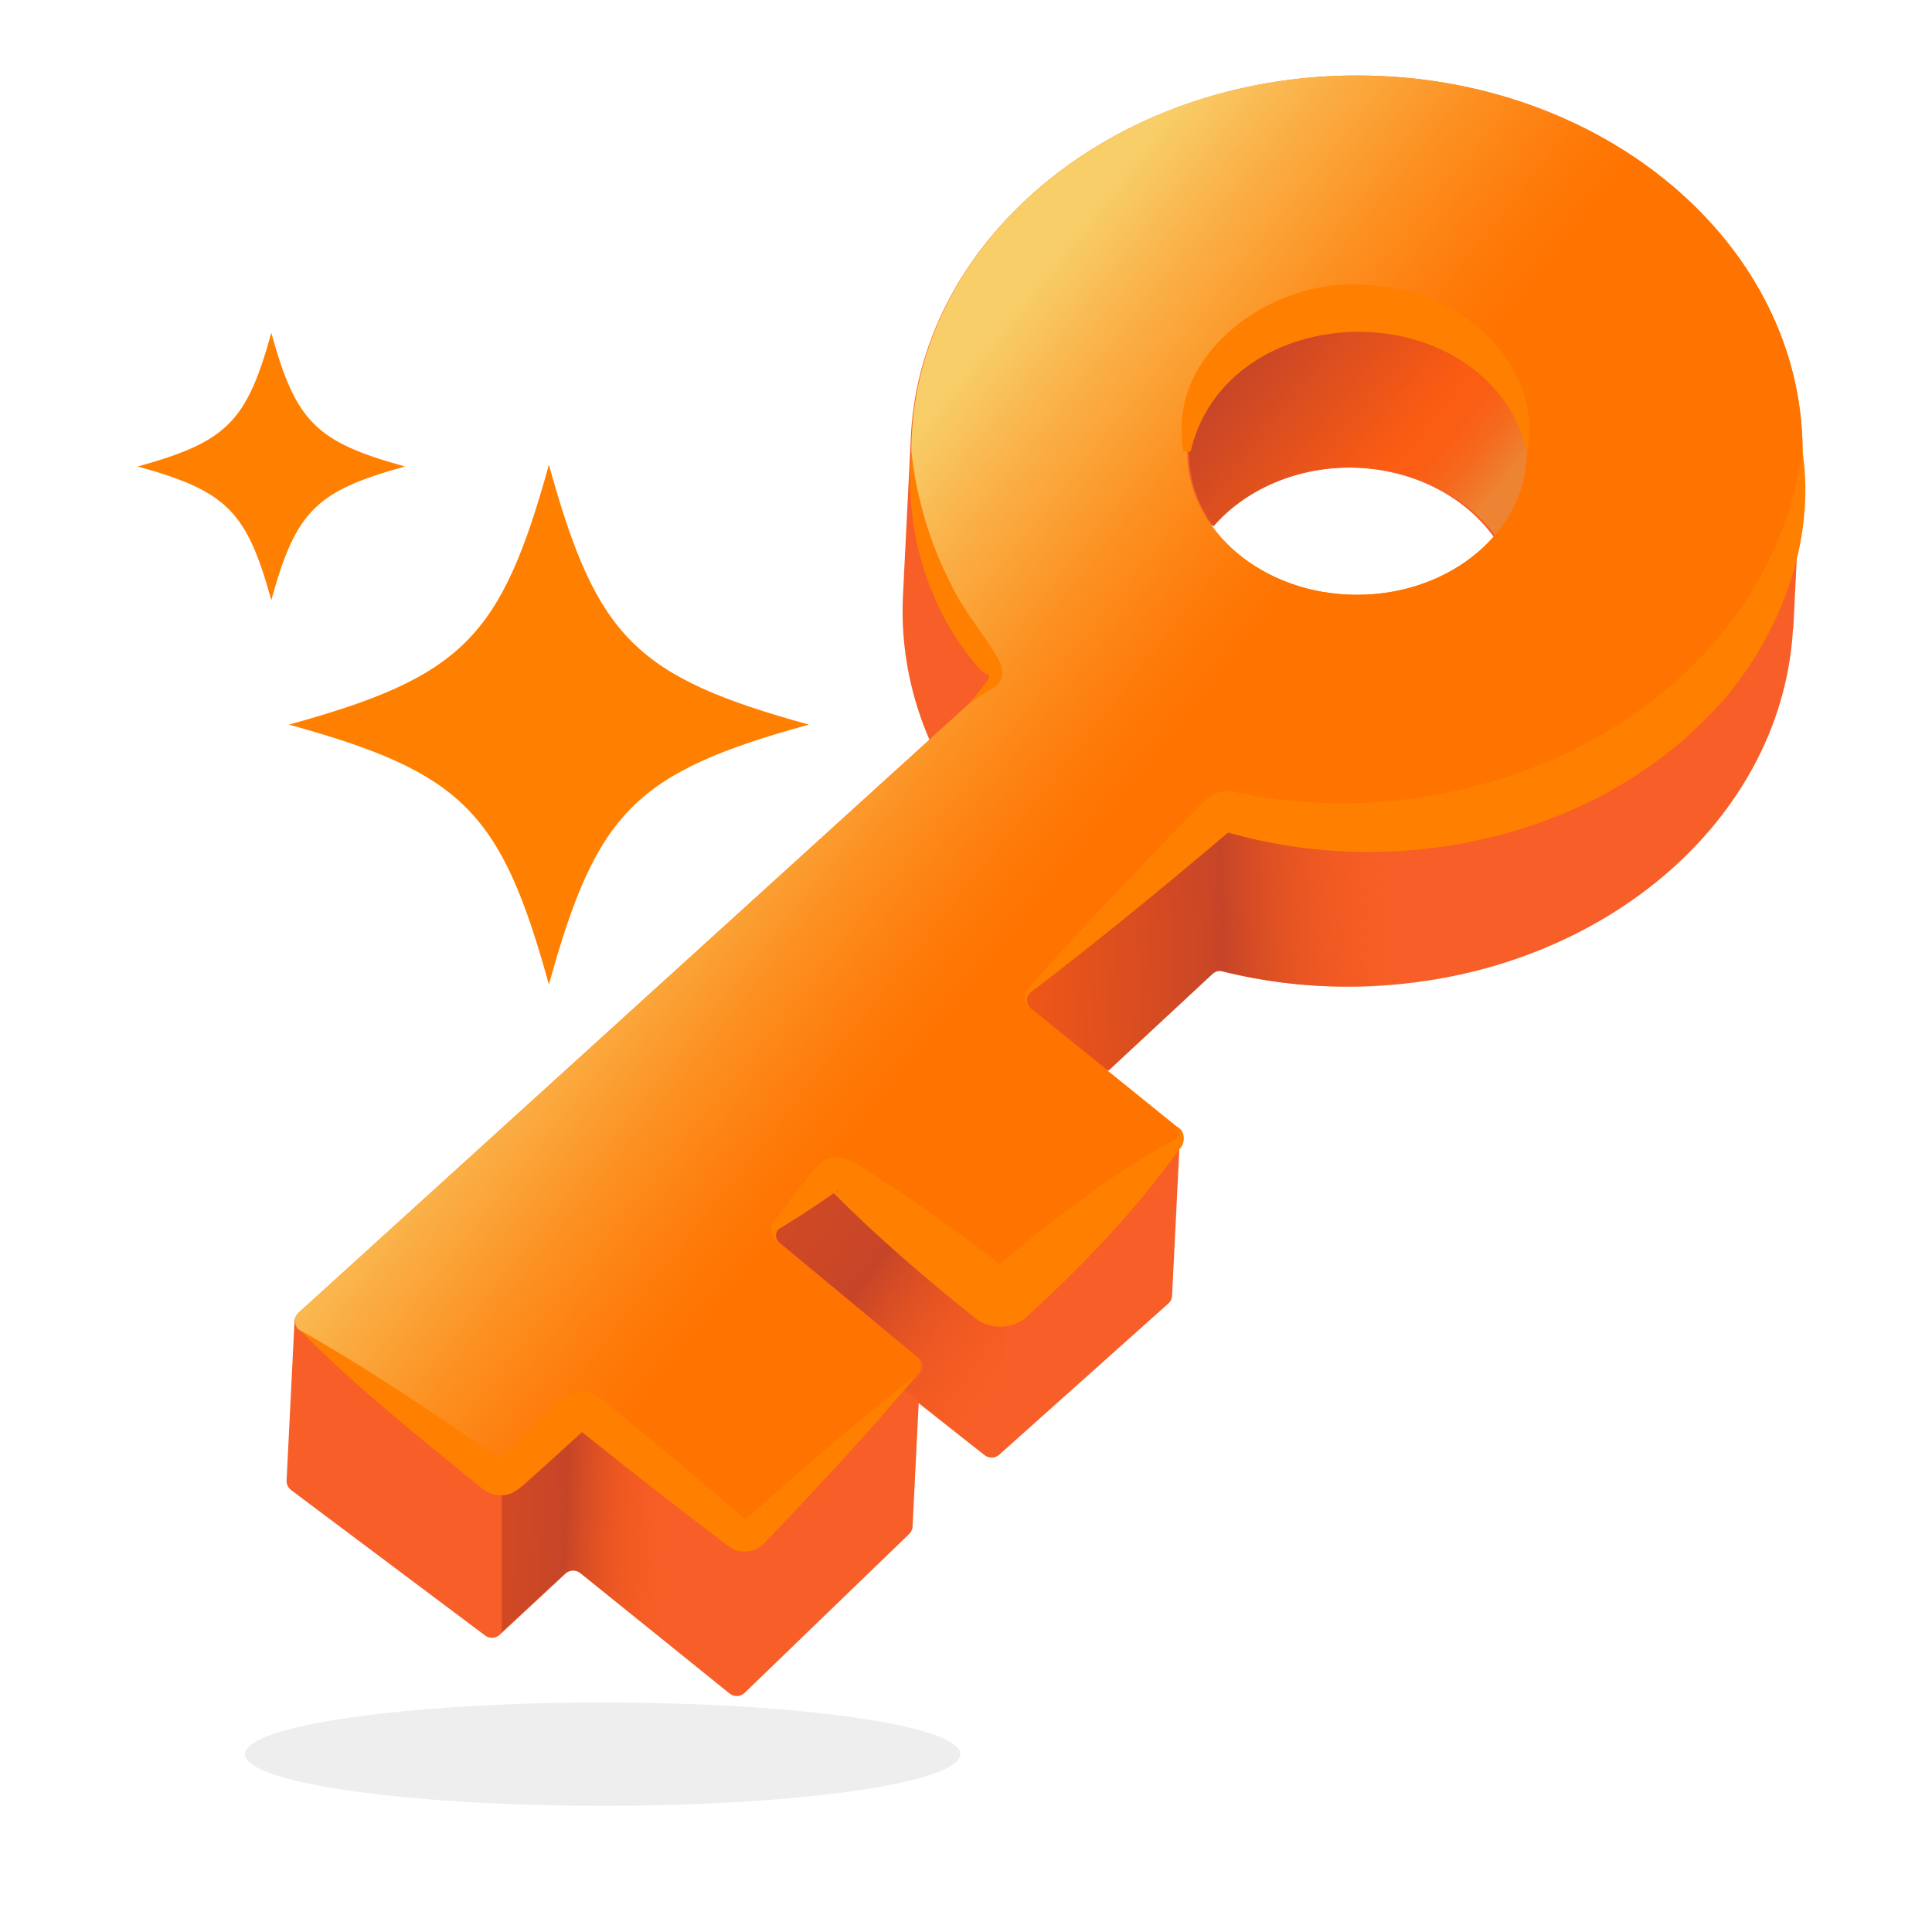 <?xml version="1.0" encoding="UTF-8"?><svg xmlns="http://www.w3.org/2000/svg" width="200" height="200" xmlns:xlink="http://www.w3.org/1999/xlink" viewBox="0 0 200 200"><defs><linearGradient id="uuid-833b117b-ff64-46c9-9029-9522ed4b343c" x1="64.042" y1="113.987" x2="104.265" y2="143.143" gradientUnits="userSpaceOnUse"><stop offset="0" stop-color="#ee7b30" stop-opacity="0"/><stop offset=".025" stop-color="#ea742e" stop-opacity=".14"/><stop offset=".071" stop-color="#e4692b" stop-opacity=".366"/><stop offset=".119" stop-color="#de5f28" stop-opacity=".561"/><stop offset=".167" stop-color="#da5726" stop-opacity=".72"/><stop offset=".216" stop-color="#d75125" stop-opacity=".843"/><stop offset=".267" stop-color="#d44d23" stop-opacity=".931"/><stop offset=".319" stop-color="#d34a23" stop-opacity=".983"/><stop offset=".377" stop-color="#d34a23"/><stop offset=".635" stop-color="#c64528"/><stop offset="1" stop-color="#fb5c12" stop-opacity="0"/></linearGradient><linearGradient id="uuid-14cdef97-1ef1-48d3-a317-44a848846f88" x1="151.355" y1="55.105" x2="128.717" y2="36.849" gradientUnits="userSpaceOnUse"><stop offset="0" stop-color="#ed8433"/><stop offset=".031" stop-color="#ef7c2d"/><stop offset=".134" stop-color="#f56a1e"/><stop offset=".242" stop-color="#f95f14"/><stop offset=".361" stop-color="#fb5c12"/><stop offset="1" stop-color="#c64528"/></linearGradient><linearGradient id="uuid-35a9f70d-b199-42b6-b09a-1caffba70e43" x1="40.533" y1="159.605" x2="68.838" y2="160.882" xlink:href="#uuid-833b117b-ff64-46c9-9029-9522ed4b343c"/><linearGradient id="uuid-912f204e-397f-4fb1-ab3b-2f975c74311b" x1="72.496" y1="97.929" x2="149.323" y2="94.737" gradientUnits="userSpaceOnUse"><stop offset="0" stop-color="#ee7b30" stop-opacity="0"/><stop offset=".009" stop-color="#ee792e" stop-opacity=".053"/><stop offset=".049" stop-color="#f17227" stop-opacity=".272"/><stop offset=".091" stop-color="#f46c22" stop-opacity=".467"/><stop offset=".133" stop-color="#f6671d" stop-opacity=".631"/><stop offset=".175" stop-color="#f76319" stop-opacity=".764"/><stop offset=".219" stop-color="#f96015" stop-opacity=".868"/><stop offset=".263" stop-color="#fa5d13" stop-opacity=".942"/><stop offset=".31" stop-color="#fa5c12" stop-opacity=".986"/><stop offset=".361" stop-color="#fb5c12"/><stop offset=".626" stop-color="#d34a23"/><stop offset=".705" stop-color="#c64528"/><stop offset=".943" stop-color="#fb5c12" stop-opacity="0"/></linearGradient><linearGradient id="uuid-3ebb7cf3-0e8a-4ec1-8ff6-583ac758210b" x1="-1860" y1="-1860" x2="-1859" y2="-1860" gradientTransform="translate(-199368.206 21482.544) rotate(-141.115) scale(76.279 -76.279)" gradientUnits="userSpaceOnUse"><stop offset="0" stop-color="#ff7300"/><stop offset=".399" stop-color="#ff7300"/><stop offset=".488" stop-color="#fe7a09"/><stop offset=".634" stop-color="#fc9021"/><stop offset=".818" stop-color="#fab249"/><stop offset=".946" stop-color="#f8ce69"/><stop offset=".995" stop-color="#f8ce69"/><stop offset="1" stop-color="#f8ce69"/></linearGradient></defs><g id="uuid-13739128-c710-4652-9b87-4cd20214659f"><path d="M185.639,65.102c.002-.027.003-.055.004-.082.002-.027.003-.054.004-.081.002-.027.003-.054.004-.082.002-.027.003-.054.004-.082.002-.027.003-.054.004-.081.002-.027.003-.054.004-.082.002-.027.003-.054.004-.081.002-.027.003-.054.004-.082.002-.027.003-.054.004-.082.002-.027.003-.054.004-.081.002-.027.003-.054.004-.082.002-.027.003-.054.004-.082.002-.027.003-.055.004-.082.002-.027.003-.054.004-.081.002-.027.003-.054.004-.081s.003-.054.004-.082c.002-.027.003-.054.004-.082.002-.027.003-.054.004-.082s.003-.054.004-.082.003-.054.004-.082.003-.054.004-.082c.002-.027.003-.054.004-.082.002-.027.003-.054.004-.081.002-.027.003-.055.004-.083.002-.027.003-.054.004-.081.002-.027.003-.054.004-.081.002-.027.003-.054.004-.082.002-.027.003-.054.004-.082.002-.027.003-.054.004-.081.002-.027.003-.054.004-.082.002-.027.003-.054.004-.081.002-.027.003-.054.004-.082.002-.027.003-.054.004-.082s.003-.054.004-.081c.002-.027.003-.054.004-.082.002-.027.003-.055.004-.082.002-.027.003-.054.004-.081.002-.027.003-.054.004-.082s.003-.054.004-.082c.002-.027.003-.054.004-.082.002-.027.003-.054.004-.082s.003-.054.004-.082c.002-.027.003-.054.004-.082.002-.027.003-.054.004-.082s.003-.054.004-.081c.002-.027.003-.054.004-.082.002-.027.003-.055.004-.082.002-.027.003-.054.004-.081.002-.027.003-.054.004-.082.002-.027.003-.054.004-.081.002-.027.003-.054.004-.082.002-.027.003-.054.004-.082.002-.027.003-.054.004-.081.002-.027.003-.054.004-.082.002-.027.003-.054.004-.081.002-.027.003-.054.004-.082.002-.027.003-.054.004-.082.002-.027.003-.055.004-.082.002-.027.003-.054.004-.081.002-.027.003-.054.004-.082.002-.027.003-.054.004-.082.002-.027.003-.054.004-.082s.003-.054.004-.082c.002-.027.003-.054.004-.082s.003-.054.004-.082c.002-.027.003-.054.004-.081.002-.027.003-.054.004-.082.002-.027.003-.054.004-.082.002-.027.003-.054.004-.081.002-.027.003-.055.004-.083.002-.027.003-.054.004-.081.002-.027.003-.054.004-.082.002-.027.003-.054.004-.082.002-.027.003-.054.004-.081.002-.027.003-.054.004-.082.002-.027.003-.054.004-.082s.003-.054.004-.081c.002-.027.003-.054.004-.082.002-.027.003-.054.004-.081.002-.027.003-.054.004-.082.002-.028.003-.055.004-.083.002-.027.003-.054.004-.081.002-.027.003-.054.004-.082.002-.027.003-.054.004-.082.002-.027.003-.054.004-.082.002-.027.003-.054.004-.082.002-.027.003-.054.004-.081.002-.027.003-.054.004-.082.002-.027.003-.054.004-.082s.003-.054.004-.081c.002-.027.003-.054.004-.082.002-.027.003-.055.004-.082.002-.027.003-.054.004-.081.002-.027.003-.054.004-.082s.003-.054.004-.081c.002-.027.003-.054.004-.082.002-.027.003-.054.004-.082.002-.027.003-.054.004-.081.002-.027.003-.054.004-.082.002-.027.003-.054.004-.082.002-.027.003-.054.004-.081s.003-.054.004-.082c.002-.027.003-.054.004-.082.002-.027.003-.055.004-.082.002-.027.003-.054.004-.081.002-.027.003-.054.004-.082.002-.027.003-.054.004-.082s.003-.054.004-.082.003-.054.004-.081c.002-.027.003-.054.004-.082.002-.027.003-.054.004-.082s.003-.054.004-.081c.002-.027.003-.054.004-.082.002-.027.003-.054.004-.081.002-.027.003-.055.004-.083.002-.027.003-.054.004-.081.002-.027.003-.054.004-.081.002-.027.003-.054.004-.082.002-.027.003-.054.004-.082s.003-.054.004-.081c.002-.027.003-.054.004-.082.002-.027.003-.054.004-.081.002-.027.003-.054.004-.082.002-.027.003-.054.004-.082s.003-.054.004-.082c.002-.027.003-.055.004-.082.002-.027.003-.054.004-.081.002-.027.003-.054.004-.082.002-.027.003-.054.004-.082s.003-.054.004-.081c.002-.027.003-.054.004-.082.002-.027.003-.054.004-.082s.003-.054.004-.081c.002-.027.003-.054.004-.082.002-.027.003-.054.004-.082.002-.027.003-.054.004-.081.002-.027.003-.054.004-.082.002-.027.003-.055.004-.082.002-.027.003-.054.004-.081.002-.027.003-.054.004-.082.002-.027.003-.054.004-.081.002-.027.003-.054.004-.082.002-.027.003-.054.004-.082.002-.027.003-.054.004-.081.002-.027.003-.054.004-.082s.003-.054.004-.082.003-.054.004-.082.003-.054.004-.082c.002-.027.003-.055.004-.082.002-.027.003-.054.004-.081.002-.027.003-.054.004-.082s.003-.054.004-.081c.002-.027.003-.054.004-.082.002-.027.003-.054.004-.081.002-.027.003-.054.004-.082.002-.027.003-.054.004-.082.002-.027.003-.054.004-.081.002-.027.003-.054.004-.082.002-.027.003-.054.004-.082s.003-.054.004-.081c.002-.028.003-.055.004-.083.002-.027.003-.054.004-.081.002-.027.003-.054.004-.082.002-.027.003-.054.004-.082.002-.027.003-.054.004-.081s.003-.054.004-.082c.002-.027.003-.054.004-.082.002-.027.003-.054.004-.082s.003-.054.004-.082c.002-.027.003-.054.004-.082.002-.027.003-.054.004-.082.002-.027.003-.055.004-.082.002-.027.003-.054.004-.081.002-.027.003-.054.004-.082.002-.027.003-.054.004-.082.002-.027.003-.054.004-.081.002-.027.003-.054.004-.082.002-.027.003-.054.004-.081.002-.027.003-.054.004-.082.002-.027.003-.054.004-.082.002-.027.003-.054.004-.081.002-.027.003-.054.004-.082.002-.027.003-.055.004-.082.002-.027.003-.054.004-.081.002-.027.003-.054.004-.082.002-.027.003-.054.004-.081s.003-.054.004-.082c.002-.027.003-.054.004-.082.002-.027.003-.054.004-.082s.003-.054.004-.082.003-.054.004-.082.003-.054.004-.082c.002-.027.003-.054.004-.082.002-.027.003-.054.004-.081.002-.027.003-.055.004-.083.002-.027.003-.054.004-.081.002-.027.003-.054.004-.081.002-.027.003-.054.004-.082.002-.027.003-.054.004-.082.041-.67.061-1.344.061-2.022,0-21.496-20.652-38.922-46.129-38.922-24.705,0-44.873,16.387-46.071,36.982-.002.027-.003.054-.004.081-.002.027-.003.054-.004.082-.002.027-.003.054-.004.081-.002.027-.003.054-.004.082-.002.027-.003.054-.004.082s-.003.054-.004.081c-.002.027-.003.054-.004.082-.002.027-.003.054-.004.082-.002.027-.003.054-.004.081-.002.027-.003.054-.004.082-.002.027-.003.055-.004.082-.002.027-.003.054-.004.081-.002.027-.003.054-.004.082-.002.027-.003.054-.004.082s-.003.054-.004.082c-.002.027-.003.054-.004.082-.002.027-.003.054-.004.082-.002.027-.003.054-.004.082s-.003.054-.004.081c-.002.027-.003.054-.004.082-.002.027-.003.054-.004.082-.002.027-.003.055-.004.082-.002.027-.003.054-.004.081-.002.027-.003.054-.004.082-.002.027-.003.054-.004.081-.002.027-.003.054-.004.082-.002.027-.003.054-.004.081-.002.027-.003.054-.004.082-.002.027-.003.054-.004.082-.002.027-.003.054-.004.081-.002.027-.003.054-.004.082-.002.027-.003.054-.004.082-.002.027-.003.055-.004.082-.002.027-.003.054-.004.081-.002.027-.003.054-.004.082s-.003.054-.004.082-.003.054-.004.082-.003.054-.004.082c-.002.027-.003.054-.004.082-.002.027-.003.054-.004.082s-.003.054-.004.081c-.002.027-.003.054-.004.082-.002.027-.003.054-.004.082-.002.027-.003.054-.004.081-.002.027-.003.055-.004.083-.002.027-.003.054-.004.081-.002.027-.003.054-.004.082-.002.027-.003.054-.004.082s-.003.054-.004.081c-.002.027-.003.054-.004.082s-.003.054-.004.082c-.002.027-.003.054-.004.081-.002.027-.003.054-.004.082-.002.027-.003.054-.004.081-.002.027-.003.054-.004.082-.002.028-.003.055-.004.083-.002.027-.003.054-.004.081-.002.027-.003.054-.004.082s-.003.054-.004.082c-.002.027-.003.054-.004.082-.002.027-.003.054-.004.082s-.003.054-.004.081c-.002.027-.003.054-.004.082s-.003.054-.004.082c-.002.027-.003.054-.004.081-.002.027-.003.054-.004.082-.002.027-.003.055-.004.082-.002.027-.003.054-.004.081-.002.027-.003.054-.004.082-.002.027-.003.054-.004.081-.002.027-.003.054-.004.082s-.003.054-.004.082c-.002.027-.003.054-.004.081-.002.027-.003.054-.004.082-.002.027-.003.054-.004.082-.002.027-.003.054-.004.081s-.003.054-.004.082c-.002.027-.003.054-.004.082-.002.027-.003.055-.004.082-.002.027-.003.054-.004.081-.002.027-.003.054-.004.082-.002.027-.003.054-.004.082-.002.027-.003.054-.004.082-.002.027-.003.054-.004.081-.002.027-.003.054-.004.082-.002.027-.003.054-.004.081-.002.027-.003.054-.004.082-.002.027-.003.054-.004.082-.002.027-.003.054-.004.081-.002.027-.003.055-.004.083-.002.027-.003.054-.004.081-.002.027-.003.054-.004.081-.002.027-.003.054-.004.082s-.003.054-.004.081c-.002.027-.003.054-.004.082-.002.027-.003.054-.004.082-.002.027-.003.054-.004.081s-.003.054-.004.082c-.002.027-.003.054-.004.082-.002.027-.003.054-.004.082-.002.027-.003.055-.004.082-.002.027-.003.054-.004.081-.002.027-.003.054-.004.082-.002.027-.003.054-.004.082-.002.027-.003.054-.004.081-.002.027-.003.054-.004.082s-.003.054-.004.082c-.002.027-.003.054-.004.081-.002.027-.003.054-.004.082-.002.027-.003.054-.004.081-.002.027-.003.054-.004.082-.002.027-.003.054-.004.082-.002.027-.003.055-.004.082-.002.027-.003.054-.004.081-.002.027-.003.054-.004.082-.002.027-.003.054-.004.081-.002.027-.003.054-.004.082-.002.027-.003.054-.004.081s-.003.054-.004.082c-.002.027-.003.054-.004.082s-.003.054-.004.082c-.002.027-.003.054-.004.082-.002.027-.003.054-.004.082-.002.027-.003.055-.004.082-.002.027-.003.054-.004.081-.002.027-.003.054-.004.081-.002.027-.003.054-.004.082-.002.027-.003.054-.004.082s-.003.054-.004.081c-.002.027-.003.054-.004.082-.002.027-.003.054-.004.082-.002.027-.003.054-.004.081-.002.027-.003.054-.004.082s-.003.054-.004.081c-.002.027-.003.054-.004.082-.002.027-.003.055-.004.082-.002.027-.003.054-.004.081-.002.027-.003.054-.004.082-.002.027-.003.054-.004.082-.002.027-.003.054-.004.081-.002.027-.003.054-.004.082s-.003.054-.004.082c-.002.027-.003.054-.004.082-.002.027-.003.054-.004.082s-.003.054-.004.082c-.002.027-.003.054-.004.082-.002.027-.003.055-.004.082-.002.027-.003.054-.004.081-.002.027-.003.054-.004.082s-.003.054-.004.081c-.002.027-.003.054-.004.082-.002.027-.003.054-.004.082-.002.027-.003.054-.004.081-.002.027-.003.054-.004.082-.002.027-.003.054-.004.082-.002.027-.003.054-.004.081-.002.027-.003.054-.004.082-.002.027-.003.055-.004.082-.002.027-.003.054-.004.081-.002.027-.003.054-.004.082-.002.027-.003.054-.004.081-.002.027-.003.054-.004.082-.002.027-.003.054-.004.082s-.003.054-.004.082-.003.054-.004.082c-.002.027-.003.054-.004.082-.002.027-.003.054-.004.082s-.003.054-.004.082c-.002.027-.003.054-.004.081-.002.027-.003.055-.004.083-.002.027-.003.054-.004.081-.002.027-.003.054-.004.081-.002.027-.003.054-.004.082-.002.027-.003.054-.004.082-.002.027-.003.054-.004.081-.002.027-.003.054-.004.082s-.003.054-.004.081c-.002.027-.003.054-.004.082-.002.027-.003.054-.004.082-.002.027-.003.054-.004.081-.002.028-.003.055-.004.083-.002.027-.003.054-.004.081-.002.027-.003.054-.004.081-.002.027-.003.054-.004.082-.002.027-.003.054-.004.082s-.003.054-.004.082c-.002.027-.003.054-.004.082-.002.027-.003.054-.004.082-.002.027-.003.054-.004.082s-.003.054-.004.082-.003.054-.004.081c-.002.027-.003.055-.004.083-.002.027-.003.054-.004.081-.002.027-.003.054-.004.082-.002.027-.003.054-.004.082-.002.027-.003.054-.004.081-.002.027-.003.054-.004.082-.002.027-.003.054-.004.082s-.003.054-.004.081c-.002.027-.003.054-.004.082-.041.67-.061,1.344-.061,2.022,0,4.702.989,9.208,2.8,13.381l-65.37,59.377c-.276.251-.403.597-.386.935-.001.027-.006.054-.004.082-.001.027-.006.054-.004.082-.001.027-.005.054-.004.082-.001.027-.006.054-.004.082-.001.027-.006.054-.004.081-.001.027-.006.054-.004.082-.001.027-.006.054-.004.082-.001.027-.006.054-.004.082-.001.027-.006.054-.004.082-.001.027-.006.054-.004.081-.001.027-.006.054-.004.082-.001.027-.006.054-.004.082-.001.027-.006.054-.004.081-.001.027-.006.054-.004.082-.001.027-.006.054-.004.082-.001.027-.005.054-.004.082-.001.027-.006.054-.004.082-.001.027-.006.054-.004.082-.001.027-.006.054-.004.082-.001.027-.006.054-.004.082-.001.027-.005.054-.004.081-.001.027-.006.054-.004.082-.001.027-.006.054-.004.082-.001.027-.006.054-.004.082-.001.027-.006.054-.004.082-.001.027-.006.054-.004.081-.001.027-.006.054-.004.082-.001.027-.006.054-.004.082-.001.027-.005.054-.004.082-.001.027-.006.054-.004.082-.001.027-.006.054-.004.082-.001.027-.006.054-.004.081-.001.027-.006.054-.004.082-.001.027-.005.054-.004.082-.001.027-.006.054-.004.081-.001.027-.006.054-.004.082-.001.027-.006.054-.004.082-.001.027-.006.054-.004.082-.001.027-.006.054-.004.082-.001.027-.006.054-.004.082-.001.027-.006.054-.004.082-.001.027-.005.054-.004.082-.001.027-.006.054-.004.082-.001.027-.006.054-.004.081-.001.027-.006.054-.004.082-.001.027-.006.054-.004.082-.001.027-.005.054-.004.082-.001.027-.006.054-.004.081-.001.027-.006.054-.004.082-.001.027-.006.054-.004.082-.001.027-.006.054-.004.082-.001.027-.006.054-.004.082-.001.027-.006.054-.004.082-.001.027-.006.054-.004.082-.001.027-.006.054-.004.081-.001.027-.006.054-.004.081-.001.027-.006.054-.004.082-.001.027-.006.054-.004.082-.001.027-.006.054-.004.082-.001.027-.005.054-.004.082-.001.027-.006.054-.004.082-.001.027-.006.054-.004.082-.001.027-.006.054-.004.082-.001.027-.006.054-.004.082-.001.027-.006.054-.004.082-.001.027-.006.054-.004.081-.001.027-.006.054-.004.082-.001.027-.006.054-.004.082-.001.027-.006.054-.004.081-.001.027-.006.054-.004.082-.001.027-.006.054-.004.082-.001.027-.006.054-.004.082-.001.027-.005.054-.004.082-.001.027-.006.054-.004.082-.001.027-.006.054-.004.082-.001.027-.006.054-.004.082-.001.027-.006.054-.004.082-.001.027-.005.054-.004.081-.001.027-.006.054-.004.082-.001.027-.006.054-.004.082-.001.027-.006.054-.004.082-.001.027-.006.054-.004.082-.001.027-.006.054-.004.082-.001.027-.006.054-.004.082-.001.027-.006.054-.004.082-.001.027-.005.054-.004.082-.001.027-.006.054-.004.082-.001.027-.006.054-.004.082-.001.027-.006.054-.004.081-.001.027-.006.054-.004.082-.001.027-.005.054-.004.081-.001.027-.006.054-.004.082-.001.027-.006.054-.004.082-.001.027-.006.054-.004.082-.001.027-.006.054-.004.082-.001.027-.006.054-.004.082-.001.027-.006.054-.004.082-.001.027-.006.054-.004.082-.001.027-.005.054-.004.081-.001.027-.006.054-.004.082-.001.027-.006.054-.004.081-.001.027-.006.054-.004.082-.001.027-.006.054-.004.082-.001.027-.005.054-.004.082-.001.027-.006.054-.004.082-.001.027-.006.054-.004.082-.001.027-.006.054-.004.082-.001.027-.006.054-.004.082-.001.027-.006.054-.004.082-.001.027-.006.054-.004.082-.001.027-.006.054-.004.082-.001.027-.006.054-.004.081-.001.027-.006.054-.004.082-.001.027-.006.054-.004.082-.001.027-.006.054-.004.082-.001.027-.006.054-.004.082-.001.027-.005.054-.004.082-.001.027-.006.054-.004.082-.001.027-.006.054-.004.082-.001.027-.006.054-.004.081-.001.027-.006.054-.004.082-.001.027-.006.054-.004.082-.001.027-.006.054-.004.081-.001.027-.006.054-.004.082-.001.027-.006.054-.004.082-.001.027-.006.054-.004.082-.001.027-.006.054-.004.082-.001.027-.006.054-.004.082-.001.027-.006.054-.004.082-.001.027-.005.054-.004.082-.001.027-.006.054-.004.082-.001.027-.006.054-.004.082-.001.027-.006.054-.004.081-.001.027-.006.054-.004.082-.001.027-.005.054-.004.081-.001.027-.006.054-.004.082-.001.027-.006.054-.004.082-.001.027-.006.054-.004.082-.001.027-.006.054-.004.082-.001.027-.006.054-.004.082-.001.027-.006.054-.004.081-.001.027-.006.054-.004.082-.001.027-.005.054-.004.082-.001.027-.006.054-.004.082-.001.027-.006.054-.004.082-.001.027-.006.054-.004.081-.001.027-.006.054-.004.082-.001.027-.005.054-.004.082-.001.027-.006.054-.004.082-.001.027-.006.054-.004.082-.001.027-.006.054-.004.082-.001.027-.006.054-.004.082-.001.027-.006.054-.004.082-.001.027-.006.054-.004.082-.001.027-.006.054-.004.081-.001.027-.005.054-.004.082-.001.027-.006.054-.004.081-.001.027-.006.054-.004.082-.001.027-.006.054-.004.082-.001.027-.006.054-.004.082-.001.027-.005.054-.004.082-.001.027-.006.054-.004.082-.001.027-.006.054-.004.081-.001.027-.006.054-.004.082-.001.027-.006.054-.004.082-.001.027-.006.054-.004.082-.001.027-.006.054-.004.082-.001.027-.006.054-.004.082-.001.027-.006.054-.004.081-.001.027-.006.054-.004.082-.001.027-.006.054-.004.082-.001.027-.006.054-.004.082-.001.027-.006.054-.004.082-.001.027-.005.054-.004.082-.001.027-.006.054-.004.082-.001.027-.006.054-.004.081-.001.027-.006.054-.004.082-.001.027-.006.054-.004.082-.001.027-.006.054-.004.082-.001.027-.006.054-.004.081-.001.027-.006.054-.004.082-.001.027-.006.054-.004.082-.001.027-.006.054-.004.082-.001.027-.006.054-.004.081-.001.027-.006.054-.004.082-.001.027-.006.054-.004.082-.001.027-.005.054-.004.082-.001.027-.006.054-.004.082-.001.027-.006.054-.004.082-.001.027-.006.054-.004.082-.001.027-.006.054-.004.081-.001.027-.005.054-.004.082-.001.027-.006.054-.004.082-.001.027-.006.054-.004.082-.001.027-.006.054-.004.082-.001.027-.006.054-.004.082-.001.027-.006.054-.004.082-.001.027-.006.054-.004.081-.001.027-.006.054-.004.082-.001.027-.005.054-.004.082-.007.365.147.731.468.971l20.087,15.059c.459.344,1.097.31,1.517-.08l6.798-6.319c.431-.401,1.092-.424,1.551-.054l15.437,12.455c.465.375,1.137.345,1.567-.07l17.024-16.443c.255-.247.374-.577.36-.902.001-.027.005-.054.004-.082.001-.027.005-.054.004-.082.001-.027.005-.054.004-.081.001-.027.005-.054.004-.081.001-.027.005-.054.004-.082.001-.027.005-.054.004-.082.001-.027.005-.054.004-.082.001-.027.005-.054.004-.082.001-.027.005-.054.004-.082.001-.027.005-.054.004-.082.001-.027.005-.054.004-.082.001-.027.005-.054.004-.082.001-.027.005-.054.004-.082.001-.027.005-.054.004-.082.001-.027.005-.054.004-.081.001-.027.005-.054.004-.082.001-.027.005-.054.004-.082.001-.027.005-.054.004-.082.001-.027.005-.054.004-.082.001-.027.005-.054.004-.082.001-.027.005-.054.004-.082.001-.027.005-.054.004-.082.001-.027.005-.054.004-.082.001-.027.005-.054.004-.082.001-.027.005-.054.004-.082.001-.027.005-.054.004-.081.001-.027.005-.054.004-.082.001-.027.005-.054.004-.082.001-.027.005-.054.004-.082.001-.027.005-.054.004-.082.001-.027.005-.054.004-.082.001-.027.005-.054.004-.082.001-.027.005-.054.004-.081.001-.027.005-.054.004-.082.001-.027.005-.054.004-.082.001-.027.005-.054.004-.081.001-.027.005-.054.004-.082.001-.027.005-.054.004-.081.001-.027.005-.054.004-.082.001-.027.005-.054.004-.082.001-.027.005-.054.004-.082.001-.027.005-.054.004-.082.001-.027.005-.054.004-.082.001-.027.005-.054.004-.082.001-.027.005-.054.004-.082.001-.027.005-.054.004-.082.001-.027.005-.054.004-.082.001-.027.005-.054.004-.082.001-.027.005-.054.004-.081.001-.027.005-.054.004-.082.001-.027.005-.054.004-.082.001-.027.005-.054.004-.082.001-.027.005-.054.004-.082.001-.027.005-.054.004-.081.001-.027.005-.054.004-.082.001-.027.005-.054.004-.082.001-.027.005-.054.004-.082.001-.027.005-.054.004-.082.001-.027.005-.054.004-.082.001-.027.005-.054.004-.081.001-.027.005-.054.004-.082.001-.027.005-.054.004-.082.001-.027.005-.054.004-.082.001-.027.005-.054.004-.082.001-.027.005-.054.004-.082.001-.027.005-.054.004-.082.001-.027.005-.054.004-.082.001-.027.005-.054.004-.081.001-.027.005-.054.004-.082.001-.027.005-.054.004-.081.001-.027.005-.054.004-.082.001-.027.005-.054.004-.081.001-.027.005-.054.004-.082.001-.027.005-.054.004-.082.001-.027.005-.054.004-.082.001-.027.005-.054.004-.081.001-.027.005-.054.004-.082.001-.027.005-.054.004-.082.001-.027.005-.054.004-.082.001-.027.005-.054.004-.082.001-.027.005-.054.004-.082.001-.027.005-.054.004-.082.001-.027.005-.054.004-.081.001-.027.005-.054.004-.082.001-.027.005-.054.004-.082.001-.027.005-.054.004-.082.001-.027.005-.054.004-.082.001-.027.005-.054.004-.082.001-.027.005-.054.004-.081.001-.027.005-.054.004-.082.001-.027.005-.054.004-.082.001-.027.005-.054.004-.082.001-.027.005-.054.004-.082.001-.027.005-.054.004-.081.001-.027.005-.054.004-.082.001-.027.005-.054.004-.082.001-.027.005-.054.004-.081.001-.027.005-.054.004-.082.001-.027.005-.054.004-.082.001-.027.005-.054.004-.082.001-.027.005-.054.004-.082.001-.027.005-.054.004-.082.001-.027.005-.054.004-.082.001-.027.005-.054.004-.082.001-.027.005-.054.004-.082.001-.027.005-.054.004-.081.001-.027.005-.054.004-.082.001-.027.005-.054.004-.082.001-.027.005-.054.004-.082.001-.027.005-.054.004-.082.001-.027.005-.054.004-.081.001-.027.005-.054.004-.082.001-.027.005-.054.004-.082.001-.027.005-.054.004-.082.001-.027.005-.054.004-.082.001-.027.005-.054.004-.082.001-.027.005-.054.004-.081.001-.027.005-.054.004-.082.001-.027.005-.054.004-.081.001-.027.005-.054.004-.082.001-.027.005-.054.004-.082.001-.027.005-.054.004-.082.001-.027.005-.054.004-.082.001-.027.005-.054.004-.082.001-.027.005-.054.004-.082.001-.027.005-.054.004-.082.001-.027.005-.054.004-.082.001-.027.005-.054.004-.081.001-.027.005-.054.004-.082.001-.027.005-.054.004-.082.001-.027.005-.054.004-.082.001-.027.005-.054.004-.081.001-.027.005-.054.004-.082.001-.027.005-.054.004-.082.001-.027.005-.054.004-.082.001-.027.005-.054.004-.082.001-.027.005-.054.004-.082.001-.027.005-.054.004-.082.001-.027.005-.054.004-.082.001-.027.005-.054.004-.081.001-.027.005-.054.004-.082.001-.027.005-.054.004-.082.001-.027.005-.054.004-.082.001-.027.005-.054.004-.082.001-.027.005-.054.004-.082.001-.027.005-.054.004-.082.001-.027.005-.054.004-.082.001-.027.005-.054.004-.082.001-.027.005-.054.004-.082.001-.027.005-.054.004-.082.001-.027.005-.054.004-.081.001-.027.005-.054.004-.082.001-.027.005-.054.004-.081.001-.027.005-.054.004-.082.001-.018.004-.035.003-.053l6.815,5.377c.452.356,1.095.337,1.524-.047l17.501-15.646c.275-.246.405-.587.394-.924.001-.027.005-.054.004-.082.001-.027.005-.054.004-.081.001-.027.005-.054.004-.082.001-.027.005-.054.004-.081.001-.027.005-.054.004-.082.001-.027.005-.054.004-.082.001-.027.005-.054.004-.082.001-.027.005-.054.004-.082.001-.027.005-.054.004-.082.001-.027.005-.054.004-.082.001-.027.005-.054.004-.082.001-.027.005-.054.004-.082.001-.027.005-.054.004-.081.001-.027.005-.054.004-.082.001-.027.005-.054.004-.082.001-.027.005-.054.004-.082.001-.027.005-.054.004-.081.001-.027.005-.054.004-.082.001-.027.005-.054.004-.082.001-.027.005-.054.004-.081.001-.027.005-.054.004-.082.001-.027.005-.054.004-.082.001-.027.005-.054.004-.082.001-.027.005-.054.004-.081.001-.027.005-.054.004-.081.001-.027.005-.054.004-.082.001-.027.005-.054.004-.082.001-.027.005-.054.004-.082.001-.027.005-.054.004-.082.001-.027.005-.054.004-.082.001-.027.005-.054.004-.082.001-.027.005-.054.004-.082.001-.027.005-.054.004-.082.001-.027.005-.054.004-.082.001-.027.005-.054.004-.082.001-.027.005-.054.004-.081.001-.027.005-.054.004-.082.001-.027.005-.054.004-.082.001-.027.005-.054.004-.081.001-.027.005-.054.004-.082.001-.027.005-.054.004-.082.001-.027.005-.054.004-.082.001-.027.005-.054.004-.082.001-.027.005-.054.004-.082.001-.027.005-.054.004-.082.001-.027.005-.054.004-.082.001-.027.005-.054.004-.081.001-.027.005-.054.004-.082.001-.027.005-.054.004-.082.001-.027.005-.054.004-.082.001-.027.005-.054.004-.082.001-.027.005-.054.004-.082.001-.027.005-.054.004-.082.001-.027.005-.054.004-.082.001-.027.005-.054.004-.082.001-.027.005-.054.004-.082.001-.027.005-.054.004-.082.001-.027.005-.054.004-.081.001-.027.005-.054.004-.082.001-.027.005-.054.004-.081.001-.027.005-.054.004-.082.001-.027.005-.054.004-.082.001-.027.005-.054.004-.082.001-.027.005-.054.004-.082.001-.027.005-.054.004-.082.001-.027.005-.054.004-.082.001-.027.005-.054.004-.082.001-.027.005-.054.004-.082.001-.027.005-.054.004-.082.001-.027.005-.054.004-.081.001-.027.005-.054.004-.082.001-.027.005-.054.004-.082.001-.027.005-.054.004-.082.001-.027.005-.054.004-.082.001-.027.005-.054.004-.082.001-.027.005-.054.004-.082.001-.027.005-.054.004-.082.001-.027.005-.054.004-.082.001-.027.005-.054.004-.082.001-.027.005-.054.004-.082.001-.027.005-.054.004-.081.001-.027.005-.054.004-.081.001-.027.005-.054.004-.082.001-.027.005-.054.004-.082.001-.027.005-.054.004-.082.001-.027.005-.054.004-.082.001-.027.005-.054.004-.082.001-.027.005-.054.004-.082.001-.027.005-.054.004-.082.001-.027.005-.054.004-.082.001-.027.005-.054.004-.082.001-.027.005-.054.004-.081.001-.027.005-.054.004-.082.001-.027.005-.054.004-.082.001-.027.005-.054.004-.082.001-.027.005-.054.004-.082.001-.027.005-.054.004-.082.001-.027.005-.054.004-.082.001-.027.005-.054.004-.082.001-.027.005-.054.004-.082.001-.027.005-.054.004-.082.001-.027.005-.054.004-.082.001-.027.005-.054.004-.082.001-.027.005-.054.004-.081.001-.027.005-.054.004-.082.001-.027.005-.054.004-.082.001-.027.005-.054.004-.082.001-.027.005-.054.004-.082.001-.027.005-.054.004-.082.001-.027.005-.054.004-.082.001-.027.005-.054.004-.082.001-.027.005-.054.004-.082.001-.027.005-.054.004-.082.001-.027.005-.054.004-.082.001-.027.005-.054.004-.081.001-.027.005-.054.004-.082.001-.027.005-.054.004-.082.001-.027.005-.054.004-.082.001-.027.005-.054.004-.082.001-.027.005-.054.004-.082.001-.027.005-.054.004-.082.001-.027.005-.054.004-.082.001-.027.005-.054.004-.082.001-.027.005-.054.004-.082.001-.027.005-.054.004-.082.001-.027.005-.054.004-.082.001-.027.005-.054.004-.081.001-.027.005-.054.004-.082.001-.027.005-.054.004-.082.001-.027.005-.054.004-.082.001-.027.005-.054.004-.082.001-.027.005-.054.004-.082.001-.027.005-.054.004-.082.001-.027.005-.054.004-.082.001-.027.005-.054.004-.081.001-.027.005-.054.004-.082.001-.027.005-.054.004-.082.001-.027.005-.054.004-.081.001-.027.005-.054.004-.082.001-.027.005-.054.004-.082.001-.027.005-.054.004-.082.001-.027.005-.054.004-.082.001-.027.005-.054.004-.082.001-.027.005-.054.004-.082.001-.027.005-.054.004-.082.001-.027.005-.054.004-.082.001-.027.005-.054.004-.082.001-.027.005-.054.004-.082.001-.027.005-.054.004-.081.001-.027.005-.054.004-.082.001-.027.005-.054.004-.082.001-.027.005-.054.004-.082.001-.027.005-.054.004-.082.001-.027.005-.054.004-.081.001-.027.005-.054.004-.082.001-.027.005-.054.004-.081.001-.027.005-.054.004-.082.001-.027.005-.054.004-.082.001-.027.005-.054.004-.082.001-.027.005-.054.004-.082.001-.027.005-.054.004-.081.001-.027.005-.054.004-.082.001-.027.005-.054.004-.082.001-.027.005-.054.004-.082.001-.027.005-.054.004-.082.001-.027.005-.054.004-.082.001-.027.005-.054.004-.082.001-.027.005-.054.004-.082.001-.027.005-.054.004-.082.001-.027.005-.054.004-.081.001-.027.005-.054.004-.082.001-.027.005-.054.004-.081.001-.027.005-.054.004-.082.001-.027.005-.054.004-.082.001-.027.005-.054.004-.081.001-.027.005-.054.004-.082.001-.027.005-.054.004-.082.001-.027.005-.054.004-.081.001-.027.005-.054.004-.082.001-.027.005-.054.004-.082.001-.027.005-.054.004-.082.001-.027.005-.054.004-.082.001-.027.005-.054.004-.081.001-.027.005-.054.004-.082.001-.027.005-.054.004-.082.001-.027.005-.054.004-.082.001-.027.005-.054.004-.082.001-.027.005-.054.004-.081.001-.027.005-.054.004-.082.001-.027.005-.054.004-.082.001-.027.005-.054.004-.081.001-.027.005-.054.004-.082.001-.027.005-.054.004-.082.001-.027.005-.054.004-.082.001-.027.005-.054.004-.081.001-.027.005-.054.004-.081.001-.027.005-.054.004-.082.001-.027.005-.054.004-.082.001-.027.005-.054.004-.082.001-.027.005-.054.004-.082.012-.357-.13-.717-.434-.963l-7.279-5.884,10.799-10.037c.294-.273.704-.375,1.093-.277,4.184,1.054,8.616,1.621,13.207,1.621,24.705,0,44.873-16.387,46.071-36.982.002-.027.003-.054.004-.082ZM139.563,48.402c6.395,0,11.992,2.88,15.07,7.187-3.199,3.701-8.374,6.108-14.218,6.108-6.395,0-11.992-2.88-15.07-7.187,3.199-3.701,8.374-6.108,14.218-6.108Z" fill="#f75e28"/><path d="M103.026,134.241l-15.557-12.273c-.459-.362-1.113-.335-1.54.062l-5.236,4.867c-.524.487-.5,1.323.05,1.78l14.385,11.933c.543.451.575,1.274.067,1.764l-1.566,1.513,8.545,6.742c.452.356,1.094.337,1.524-.047l.223-.2v-15.901c-.31.043-.634-.034-.895-.239Z" fill="url(#uuid-833b117b-ff64-46c9-9029-9522ed4b343c)"/><path d="M139.827,48.402c6.395,0,11.992,2.88,15.07,7.186,2.118-2.451,3.371-5.468,3.371-8.733,0-8.196-7.875-14.841-17.589-14.841s-17.589,6.644-17.589,14.841c0,2.801.92,5.42,2.518,7.654,3.198-3.701,8.374-6.108,14.218-6.108Z" fill="url(#uuid-14cdef97-1ef1-48d3-a317-44a848846f88)"/><path d="M76.34,158.887l-15.437-12.455c-.459-.37-1.119-.347-1.551.054l-6.798,6.319c-.175.163-.389.26-.612.297v15.867l6.558-6.095c.432-.401,1.092-.424,1.551-.054l15.437,12.455c.465.375,1.137.345,1.567-.07l.213-.205v-15.868c-.321.05-.658-.027-.927-.244Z" fill="url(#uuid-35a9f70d-b199-42b6-b09a-1caffba70e43)"/><path d="M140.679,85.778c-4.59,0-9.022-.568-13.206-1.621-.389-.098-.799.004-1.093.277l-19.624,18.24c-.528.491-.499,1.336.062,1.789l7.911,6.395,10.799-10.037c.294-.273.704-.375,1.093-.277,4.184,1.053,8.617,1.621,13.207,1.621,9.75,0,18.788-2.559,26.238-6.915v-15.892c-7.281,4.058-16.006,6.421-25.386,6.421Z" fill="url(#uuid-912f204e-397f-4fb1-ab3b-2f975c74311b)"/><path d="M31.01,137.704l20.087,15.059c.459.344,1.097.31,1.517-.08l6.798-6.319c.431-.401,1.092-.424,1.551-.054l15.437,12.455c.465.375,1.137.345,1.567-.07l17.024-16.443c.508-.49.477-1.313-.067-1.764l-14.385-11.933c-.55-.457-.574-1.293-.05-1.78l5.236-4.867c.428-.398,1.082-.424,1.54-.062l15.557,12.273c.452.356,1.095.337,1.524-.047l17.501-15.646c.544-.487.523-1.345-.045-1.805l-15.19-12.279c-.561-.453-.59-1.298-.062-1.789l19.624-18.24c.294-.273.704-.375,1.093-.277,4.184,1.054,8.617,1.621,13.207,1.621,25.476,0,46.129-17.426,46.129-38.922,0-21.496-20.652-38.922-46.129-38.922-25.476,0-46.129,17.426-46.129,38.922,0,8.337,3.108,16.062,8.398,22.395.404.483.344,1.202-.122,1.625L30.924,135.879c-.551.5-.509,1.379.086,1.825ZM140.475,61.575c-9.714,0-17.589-6.644-17.589-14.841,0-8.196,7.875-14.841,17.589-14.841,9.714,0,17.589,6.644,17.589,14.841s-7.875,14.841-17.589,14.841Z" fill="#ff8000"/><path d="M31.01,137.704l20.087,15.059c.459.344,1.097.31,1.517-.08l6.798-6.319c.431-.401,1.092-.424,1.551-.054l15.437,12.455c.465.375,1.137.345,1.567-.07l17.024-16.443c.508-.49.477-1.313-.067-1.764l-14.385-11.933c-.55-.457-.574-1.293-.05-1.78l5.236-4.867c.428-.398,1.082-.424,1.54-.062l15.557,12.273c.452.356,1.094.337,1.523-.047l17.502-15.646c.544-.487.523-1.346-.045-1.805l-15.19-12.279c-.561-.453-.59-1.298-.062-1.789l19.624-18.239c.294-.273.704-.375,1.093-.277,4.184,1.054,8.617,1.621,13.206,1.621,25.476,0,46.129-17.426,46.129-38.922S165.951,7.812,140.475,7.812s-46.129,17.426-46.129,38.922c0,8.337,3.108,16.062,8.398,22.395.404.483.344,1.202-.122,1.625L30.924,135.879c-.551.5-.509,1.379.086,1.825ZM140.475,61.575c-9.714,0-17.589-6.644-17.589-14.841s7.875-14.841,17.589-14.841,17.589,6.644,17.589,14.841-7.875,14.841-17.589,14.841Z" fill="url(#uuid-3ebb7cf3-0e8a-4ec1-8ff6-583ac758210b)"/><path d="M31.031,137.675c7.279,4.154,14.185,8.775,20.997,13.583,0,0,.127.089.127.089-.191-.164-.48-.182-.697-.05l-.07.049c.039-.047.272-.263.32-.316,2.046-2.001,4.449-4.322,6.556-6.251,1.156-.96,2.972-.892,4.07.121.163.115.584.493.751.617,4.667,3.81,9.834,8.081,14.305,11.957-.152-.094-.414-.045-.498.086,0,0,.242-.216.242-.216,5.808-5.183,11.688-10.296,17.856-15.092-5.005,5.998-10.322,11.697-15.701,17.322-.864,1.085-2.528,1.4-3.702.613-.181-.128-.477-.346-.644-.473,0,0-4.115-3.156-4.115-3.156-3.721-2.822-7.412-5.816-11.082-8.71.255.216.733.211.99-.049-.181.157-.579.539-.763.702-1.366,1.264-3.412,3.104-4.803,4.351-.926.779-1.912,1.959-3.231,1.935-.855.045-1.657-.348-2.28-.91-6.358-5.15-12.941-10.415-18.629-16.202h0Z" fill="#ff8000"/><path d="M80.539,128.554c-.696-.263-.966-1.45-.359-2.141.07-.103.329-.447.407-.558.89-1.236,1.824-2.476,2.772-3.655,0,0,1.15-1.418,1.15-1.418l.072-.088c2.224-2.284,4.885.446,6.93,1.613,4.516,2.928,8.851,6.096,13.075,9.404-.378-.261-.86-.367-1.305-.293-.333.054-.661.209-.91.438,4.609-4.034,9.435-7.796,14.595-11.123,1.028-.658,2.067-1.304,3.135-1.917l1.528-.855c.352-.184.542-.808.174-1.341.84.324,1.021,1.614.274,2.372-4.558,6.365-10.008,12.023-15.759,17.298-1.469,1.376-3.968,1.395-5.464.074-.101-.071-.42-.345-.528-.425-4.944-3.95-9.742-8.119-14.221-12.615.256.143.651.051.748-.187,0,0-.093.066-.093.066-1.705,1.207-3.561,2.454-5.346,3.541,0,0-.391.243-.391.243l-.195.122c-.484.198-.688.853-.288,1.445h0Z" fill="#ff8000"/><path d="M106.613,104.341c-.501-.299-.742-1.052-.415-1.654.306-.471.794-.946,1.144-1.365,0,0,2.313-2.571,2.313-2.571,3.091-3.416,6.243-6.772,9.441-10.082,1.792-1.862,3.581-3.74,5.404-5.571.627-.718,1.544-1.196,2.508-1.187.797.022,1.105.179,1.724.271,24.708,4.895,53.823-8.809,57.871-35.447,1.411,9.456-2.412,19.342-8.797,26.415-12.419,13.535-32.639,17.925-50.042,13.211,0,0-.863-.245-.863-.245-.253-.068-.021-.014.065-.028.216-.009.436-.105.588-.258-.033.021-.198.166-.29.243-6.349,5.382-12.822,10.707-19.43,15.78l-.69.522c-.223.18-.488.341-.629.513-.317.37-.322,1.036.097,1.453h0Z" fill="#ff8000"/><path d="M94.346,46.734c.531,4.792,1.898,9.507,4.117,13.773,1.269,2.715,3.241,4.954,4.769,7.492.408.829.829,1.685.269,2.568-.367.58-1.123.875-1.642,1.26-.522.335-1.041.673-1.548,1.025.399-.47.785-.955,1.169-1.442.202-.307.931-1.022.918-1.339-.018-.16-.221-.333-.374-.338-.009.005-.059-.04-.086-.057l-.386-.295c-5.463-5.963-7.981-14.649-7.205-22.647h0Z" fill="#ff8000"/><path d="M122.518,46.734c-1.878-9.954,8.803-17.641,17.957-17.285,4.732.041,9.521,1.703,13.037,4.899,3.404,3.022,5.618,7.914,4.552,12.386-.988-4.275-3.635-7.422-6.841-9.438-9.568-6.087-25.149-2.646-27.968,9.438,0,0-.737,0-.737,0h0Z" fill="#ff8000"/><path d="M29.914,75.012c17.939,4.954,21.955,8.969,26.908,26.908,4.954-17.939,8.969-21.955,26.908-26.908-17.939-4.954-21.955-8.969-26.908-26.908-4.954,17.939-8.969,21.955-26.908,26.908Z" fill="#ff8000"/><path d="M14.248,48.291c9.225,2.547,11.29,4.612,13.837,13.837,2.547-9.225,4.612-11.29,13.837-13.837-9.225-2.547-11.29-4.612-13.837-13.837-2.547,9.225-4.612,11.29-13.837,13.837Z" fill="#ff8000"/></g><g id="uuid-6b73eeb5-f75e-45e2-80a9-c2162d44f351"><ellipse cx="62.385" cy="181.591" rx="37.023" ry="5.35" fill="#090909" opacity=".07"/></g></svg>